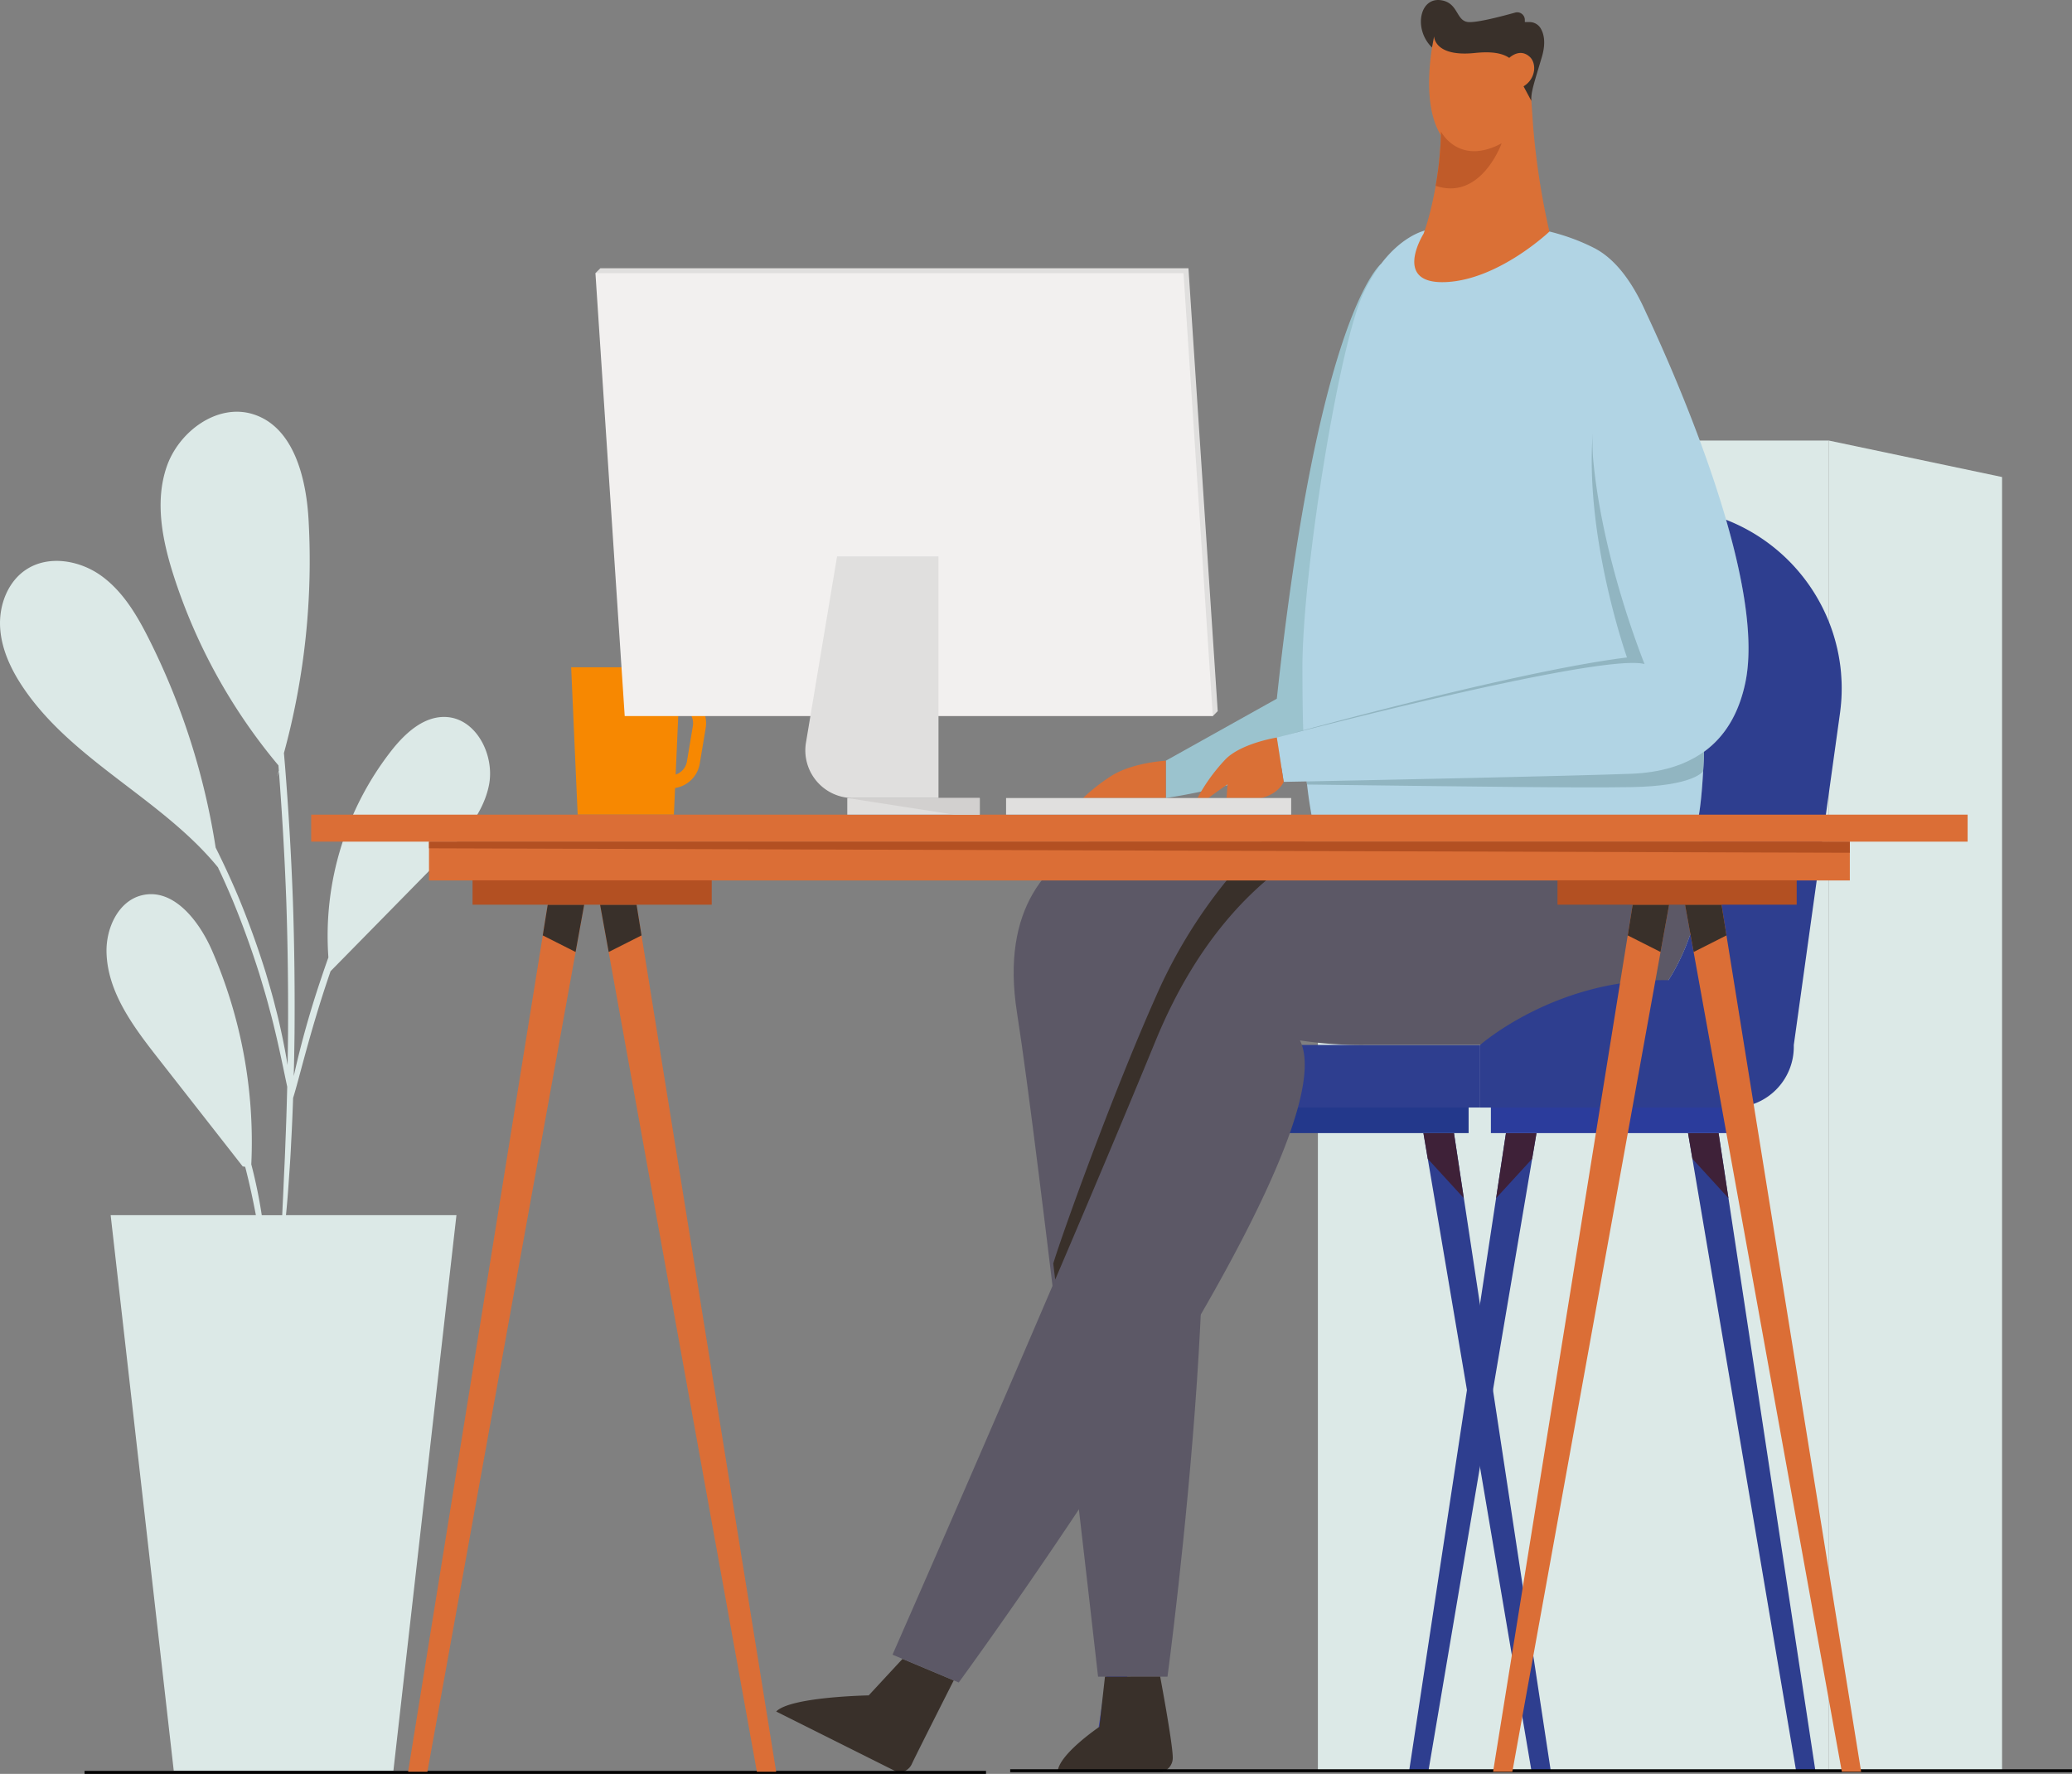 <svg xmlns="http://www.w3.org/2000/svg" width="625.845" height="535.682" viewBox="0 0 625.845 535.682"><rect x="0" y="0" width="625.845" height="535.682" fill="#808080" stroke="none"/><defs><style>.a{fill:#dce9e7;}.b{fill:#f78801;}.c{fill:#e0dfde;}.d{fill:#9bc3ce;}.e{fill:#3c45b2;}.f{fill:#3e2138;}.g{fill:#2e3e8f;}.h{fill:#23388b;}.i{fill:#2b3c9c;}.j{fill:#5c5866;}.k{fill:#39302a;}.l{fill:#b1d4e4;}.m{fill:#91b5c1;}.n{fill:none;stroke:#f1f4f7;stroke-miterlimit:10;stroke-width:0.25px;}.o{fill:#da7036;}.p{fill:#db6e36;}.q{fill:#b35022;}.r{fill:#f2f0ef;}.s{fill:#d2d0cf;}.t{fill:#c05b29;}</style></defs><g transform="translate(-56.398 -151.048)"><g transform="translate(454.464 284.089)"><path class="a" d="M812.07,369.92,864.4,380.936V771.618H812.07Z" transform="translate(-657.742 -369.92)"/><rect class="a" width="154.336" height="401.698"/></g><g transform="translate(56.398 275.381)"><path class="a" d="M144.346,578.61c.227-4.13.424-8.6.585-13.385,1.63-5.029,4.912-19.269,10.409-35.592.3-.9.6-1.784.9-2.661q16.371-16.656,32.734-33.319c6.5-6.616,13.3-13.772,15.117-22.873s-3.889-20.293-13.165-20.592c-6.579-.212-12.083,4.854-16.177,10.007a90.812,90.812,0,0,0-19.159,62.6q-1.075,3.015-2.142,6.206a285.1,285.1,0,0,0-8.326,29.649c.1-4.116.19-8.414.241-12.873.1-12.368-.015-25.965-.5-40.234-.526-14.262-1.36-27.836-2.339-40.168-.124-1.447-.241-2.873-.365-4.284a220.535,220.535,0,0,0,7.434-70.563c-.731-12.8-4.62-28.092-16.893-31.813-10.731-3.26-22.3,5.278-25.95,15.885s-1.308,22.3,2.12,32.983A170.532,170.532,0,0,0,140.5,464.815c.022.241.037.475.058.716.022.285.044.577.066.863-.19.621-.365,1.25-.556,1.871l.585-1.55c.906,11.988,1.711,25.117,2.215,38.9.482,14.233.607,27.807.534,40.146-.029,3.275-.08,6.462-.132,9.554-.395-2.42-.906-5.212-1.55-8.326-.592-2.814-1.265-5.892-2.142-9.152-.789-3.289-1.835-6.747-2.9-10.395-2.259-7.259-5.044-15.146-8.421-23.246-2.164-5.11-4.437-9.985-6.725-14.576a212.82,212.82,0,0,0-20.051-62.785c-3.626-7.23-7.866-14.466-14.408-19.218s-15.95-6.4-22.719-1.974c-5.548,3.618-8.238,10.629-7.931,17.244s3.224,12.858,6.923,18.355c14.964,22.244,41.952,33.655,58.875,54.342l.219.461c.007.066.022.139.029.2l.132.139q1.952,4.167,3.823,8.575c3.348,8.034,6.111,15.863,8.385,23.056,1.075,3.618,2.135,7.039,2.953,10.292.9,3.231,1.616,6.272,2.266,9.057,1.462,6.36,2.442,11.374,3.121,14.481-.139,6.031-.322,11.63-.534,16.7-.146,4.664-.387,8.882-.541,12.588s-.322,6.893-.439,9.5v.015h-6.17a150.849,150.849,0,0,0-3.165-15.366,144.778,144.778,0,0,0-11.879-64.6c-3.925-8.977-11.681-18.969-21.2-16.638-7.054,1.725-10.8,9.847-10.651,17.105.241,12.025,8,22.42,15.409,31.886L129.7,585.905l.753.132c1.44,5.534,2.463,10.563,3.238,14.605H89.821l19.057,167.771h66.345l19.042-167.771H142.774c.263-2.588.541-5.753.789-9.43C143.819,587.506,144.141,583.288,144.346,578.61Z" transform="translate(-56.398 -358.007)"/></g><g transform="translate(228.915 352.547)"><path class="b" d="M323.431,508.088H294.366L292.4,463.57h33Z" transform="translate(-292.4 -463.57)"/><path class="b" d="M331,503.06h-4.656a1.967,1.967,0,0,1-1.966-1.966V476.386a1.967,1.967,0,0,1,1.966-1.966h6.44a8.972,8.972,0,0,1,8.852,10.453l-1.784,10.68A8.946,8.946,0,0,1,331,503.06Zm-2.7-3.925H331a5.029,5.029,0,0,0,4.978-4.218l1.784-10.68a5.045,5.045,0,0,0-4.978-5.885h-4.481Z" transform="translate(-301.003 -466.489)"/></g><path class="c" d="M490.391,432.488,481.554,298.73H303.921l-1.491,1.484,1.667,1.2,8.662,131.075H486.832l2.076,1.484Z" transform="translate(-66.183 -66.68)"/><path class="d" d="M571.644,428.246,538.12,446.967v11.272a179.955,179.955,0,0,0,41.952-11.718L603.128,296.93S584.2,311.572,571.644,428.246Z" transform="translate(-129.584 -66.196)"/><g transform="translate(386.196 493.228)"><path class="e" d="M513.386,848.887,546.069,656.02h-9.225L507.56,848.887Z" transform="translate(-507.56 -656.02)"/><path class="f" d="M555.753,656.02l-1.316,7.763L543.56,675.655l2.968-19.635Z" transform="translate(-517.244 -656.02)"/></g><g transform="translate(481.986 493.228)"><path class="g" d="M644.426,848.887,677.109,656.02h-9.225L638.6,848.887Z" transform="translate(-638.6 -656.02)"/><path class="f" d="M686.793,656.02l-1.316,7.763L674.6,675.655l2.968-19.635Z" transform="translate(-648.284 -656.02)"/></g><g transform="translate(486.343 493.228)"><path class="g" d="M677.236,848.887,644.56,656.02h9.225l29.276,192.867Z" transform="translate(-644.56 -656.02)"/><path class="f" d="M644.56,656.02l1.308,7.763,10.877,11.871-2.961-19.635Z" transform="translate(-644.56 -656.02)"/></g><g transform="translate(566.27 493.228)"><path class="g" d="M786.583,848.887,753.9,656.02h9.225l29.284,192.867Z" transform="translate(-753.9 -656.02)"/><path class="f" d="M753.9,656.02l1.316,7.763,10.877,11.871-2.968-19.635Z" transform="translate(-753.9 -656.02)"/></g><rect class="g" width="98.027" height="18.896" transform="translate(503.472 485.506) rotate(180)"/><rect class="h" width="91.06" height="7.727" transform="translate(499.992 493.228) rotate(180)"/><rect class="i" width="72.42" height="7.727" transform="translate(579.14 493.228) rotate(180)"/><path class="j" d="M534.05,525.761s-67.822-4.729-57.793,58.875c6.594,41.842,24.481,200.469,24.481,200.469h20.972s23.078-171.865,1.813-196.5c0,0,77.31.848,89.145,0s51.777-11.63,56.879-61.309Z" transform="translate(-112.671 -127.731)"/><path class="k" d="M507.714,880.57l-1.7,15.161s-12.281,8.311-12.588,13.56h31.594a4.335,4.335,0,0,0,3.158-3.823c.307-3.158-3.787-24.9-3.787-24.9Z" transform="translate(-117.563 -223.196)"/><path class="k" d="M415.278,873.23l-10.212,11.023s-23.677.417-27.946,4.876l36.74,18.37a4.334,4.334,0,0,0,4.247-2.573c1.33-2.88,12.639-25.2,12.639-25.2Z" transform="translate(-86.275 -221.222)"/><path class="j" d="M504.657,593.211c25.665-62.464,69.993-66.4,69.993-66.4s-1.762.088,50.1-.475c22.325-.241,42.617-.439,43.436,1.243,5.373,11.075.234,56.265-33.363,66.894h-66.6a123.551,123.551,0,0,1-19.964-1.374C564.028,624.812,445.19,787,445.19,787l-20-8.4C425.175,778.6,473.823,668.255,504.657,593.211Z" transform="translate(-99.206 -127.863)"/><path class="l" d="M695.435,307.081c-.57-1.279-1.162-2.522-1.776-3.713a.538.538,0,0,0-.029-.051h0c-3.779-7.31-8.355-12.851-13.925-15.665-23.684-11.974-50.673-5.278-50.673-5.278s-10.738,1.864-18.882,18.969c-7.317,15.366-18.531,84.416-18.436,113.531.022,6.2.044,12.405.256,18.6-5,1.287-7.99,2.076-7.99,2.076l2.076,13.385s2.58-.051,6.945-.132c.409,3.757.95,7.515,1.667,11.257L710.9,461.482c.8-2.456,1.747-10.066,2.113-21.638,6.542-4.722,10.621-11.835,12.515-20.972C732.029,387.578,703.067,323.258,695.435,307.081Z" transform="translate(-141.921 -61.778)"/><path class="m" d="M679.621,375.824c2.668,26.506,12.091,52.339,15.424,60.834-13.567-3.472-111.075,22.193-111.075,22.193s71.214-19.905,105.775-24.174c0,0-12.712-35.841-10.358-67.537l.007.015A59.7,59.7,0,0,0,679.621,375.824Z" transform="translate(-141.918 -85.083)"/><g transform="translate(607.426 686.292)"><path class="n" d="M810.2,920.13" transform="translate(-810.2 -920.13)"/></g><path class="o" d="M575.162,492.61s-10.431,1.645-15.336,6.4a54.323,54.323,0,0,0-8.626,11.871h3.275s4.313-3.194,5.8-4.108l-.3,4.108h10.409s4.934-.885,6.849-4.89Z" transform="translate(-133.103 -118.834)"/><path class="o" d="M528.917,502.18s-10.358.541-16.755,4.781a57.211,57.211,0,0,0-8.253,6.491h25.007V502.18Z" transform="translate(-120.382 -121.409)"/><path class="g" d="M776.672,461.127c.1-.709.175-1.418.249-2.127.015-.183.036-.358.051-.541.066-.694.117-1.382.154-2.069.007-.124.007-.249.015-.373.029-.57.044-1.14.051-1.711,0-.227.007-.453.007-.68,0-.629-.007-1.25-.029-1.871-.007-.256-.022-.512-.037-.768-.022-.409-.044-.811-.073-1.221q-.033-.461-.066-.921c-.044-.541-.1-1.082-.161-1.616-.044-.373-.095-.738-.146-1.1-.036-.249-.073-.49-.11-.738q-.3-1.974-.738-3.9c-.022-.11-.051-.219-.08-.329q-.482-2.061-1.118-4.057c0-.007-.007-.022-.007-.029h0a54.878,54.878,0,0,0-32.361-34.43c5.263,18.18,8.48,36.36,5.841,49.086-1.9,9.145-5.98,16.25-12.515,20.972-.366,11.572-1.308,19.181-2.113,21.638,3.589,7.39,2.485,29.978-8.626,47.347-33.9-.7-56.879,19.554-56.879,19.554v18.9h76.4a18.35,18.35,0,0,0,18.348-18.348v-.548h0l2.953-21.2,10.987-78.9Z" transform="translate(-164.517 -94.632)"/><rect width="320.718" height="0.892" transform="translate(361.525 685.341)"/><rect width="272.282" height="0.892" transform="translate(81.94 685.839)"/><path class="m" d="M694.069,505.142c-20.936.746-73.78,1.82-95.322,2.251l-2.427.051.1.943c51.842.636,80.922,1.038,97.881.775,18.962-.292,21.776-4.8,21.776-4.8.175-2.9.249-5.87.249-5.87l-.051.007C710.707,502.5,703.382,504.813,694.069,505.142Z" transform="translate(-145.24 -120.416)"/><path class="k" d="M492.107,664.723l.08.665c10.526-24.62,21.206-49.92,30.336-72.135,13.326-32.434,31.674-49.065,46.243-57.588-1.637-3.363-3.589-7.244-4.613-9.284l-2.368-.022a152.785,152.785,0,0,0-37.719,50.307c-13.618,29.934-29.9,75.256-32.456,83.875h0C491.778,661.938,491.939,663.327,492.107,664.723Z" transform="translate(-117.073 -127.913)"/><g transform="translate(150.391 397.063)"><rect class="p" width="500.324" height="8.151" transform="translate(500.324 8.151) rotate(180)"/><rect class="p" width="429.162" height="11.718" transform="translate(464.746 19.87) rotate(180)"/><g transform="translate(29.276 19.831)"><path class="p" d="M225.03,823.5,267.2,561.66H278.21L230.856,823.5Z" transform="translate(-225.03 -554.302)"/><path class="k" d="M282.169,561.66l-1.5,9.276,9.912,5.007,2.6-14.284Z" transform="translate(-239.997 -554.302)"/><path class="p" d="M357.54,823.5,315.376,561.66H304.36L351.721,823.5Z" transform="translate(-246.37 -554.302)"/><path class="k" d="M315.376,561.66l1.491,9.276-9.912,5.007-2.6-14.284Z" transform="translate(-246.37 -554.302)"/><rect class="q" width="72.245" height="7.361" transform="translate(91.706 7.361) rotate(180)"/></g><g transform="translate(356.99 19.827)"><path class="p" d="M805.85,823.5,763.679,561.66H752.67L800.024,823.5Z" transform="translate(-694.68 -554.299)"/><path class="k" d="M763.679,561.66l1.491,9.276-9.905,5.007-2.6-14.284Z" transform="translate(-694.68 -554.299)"/><path class="p" d="M673.34,823.5,715.5,561.66h11.009L679.159,823.5Z" transform="translate(-673.34 -554.299)"/><path class="k" d="M730.471,561.66l-1.491,9.276,9.912,5.007,2.588-14.284Z" transform="translate(-688.307 -554.299)"/><rect class="q" width="72.245" height="7.361" transform="translate(19.459)"/></g><path class="q" d="M233.66,535.62H662.822v3.355L233.66,537.63Z" transform="translate(-198.075 -527.467)"/></g><g transform="translate(236.247 233.534)"><path class="r" d="M488.908,434.518H311.275L302.43,300.76H480.063Z" transform="translate(-302.43 -300.76)"/></g><path class="c" d="M398.749,417.77l-9.393,56.206a14.394,14.394,0,0,0,14.2,16.769h25.826V417.77H398.749Z" transform="translate(-89.512 -98.702)"/><rect class="c" width="40.008" height="5.015" transform="translate(312.322 392.043)"/><rect class="c" width="86.112" height="5.015" transform="translate(360.282 392.043)"/><path class="s" d="M406.5,517.6l32.31,5.022h7.7V517.6Z" transform="translate(-94.178 -125.557)"/><path class="o" d="M676.672,229.291l-.526-7.58h0l-.424-6.118c1.864-2.456,1.586-5.7-.066-7.193a5.151,5.151,0,0,0-.461-.373l-.541-7.756-3.83.27v-.007l-24.05,1.681s-3.311,14.364-.154,24.854a20.556,20.556,0,0,0,2.2,5.037c-.673,17.917-5.241,29.73-5.241,29.73s-9.518,15.19,6.542,14.6,31.469-15.256,31.469-15.256A227.336,227.336,0,0,1,676.672,229.291Z" transform="translate(-157.2 -40.194)"/><path class="t" d="M651.216,242.26s5.358,10.512,18.319,3.553c0,0-6.184,17.456-19.934,12.836A98.994,98.994,0,0,0,651.216,242.26Z" transform="translate(-159.573 -51.49)"/><path class="k" d="M679.551,196.268a3.9,3.9,0,0,0-3.282-1.681h-1.36v-.651a2.3,2.3,0,0,0-2.924-2.215c-4.094,1.148-11.345,3.034-14.057,2.866-3.874-.241-2.982-5.819-8.341-6.6-6.513-.958-8.341,8.809-2.719,14.276l.629-3.37s0,6.309,12.354,5.022c4.328-.453,7.953-.168,10.344,1.484.987-.87,3.589-2.675,6.192-.329,2.083,1.879,1.981,6.564-1.864,8.918l2.354,4.393c-.146-2.617.709-4.963,3.165-13.216C681.408,200.574,680.567,197.811,679.551,196.268Z" transform="translate(-157.937 -36.872)"/></g></svg>